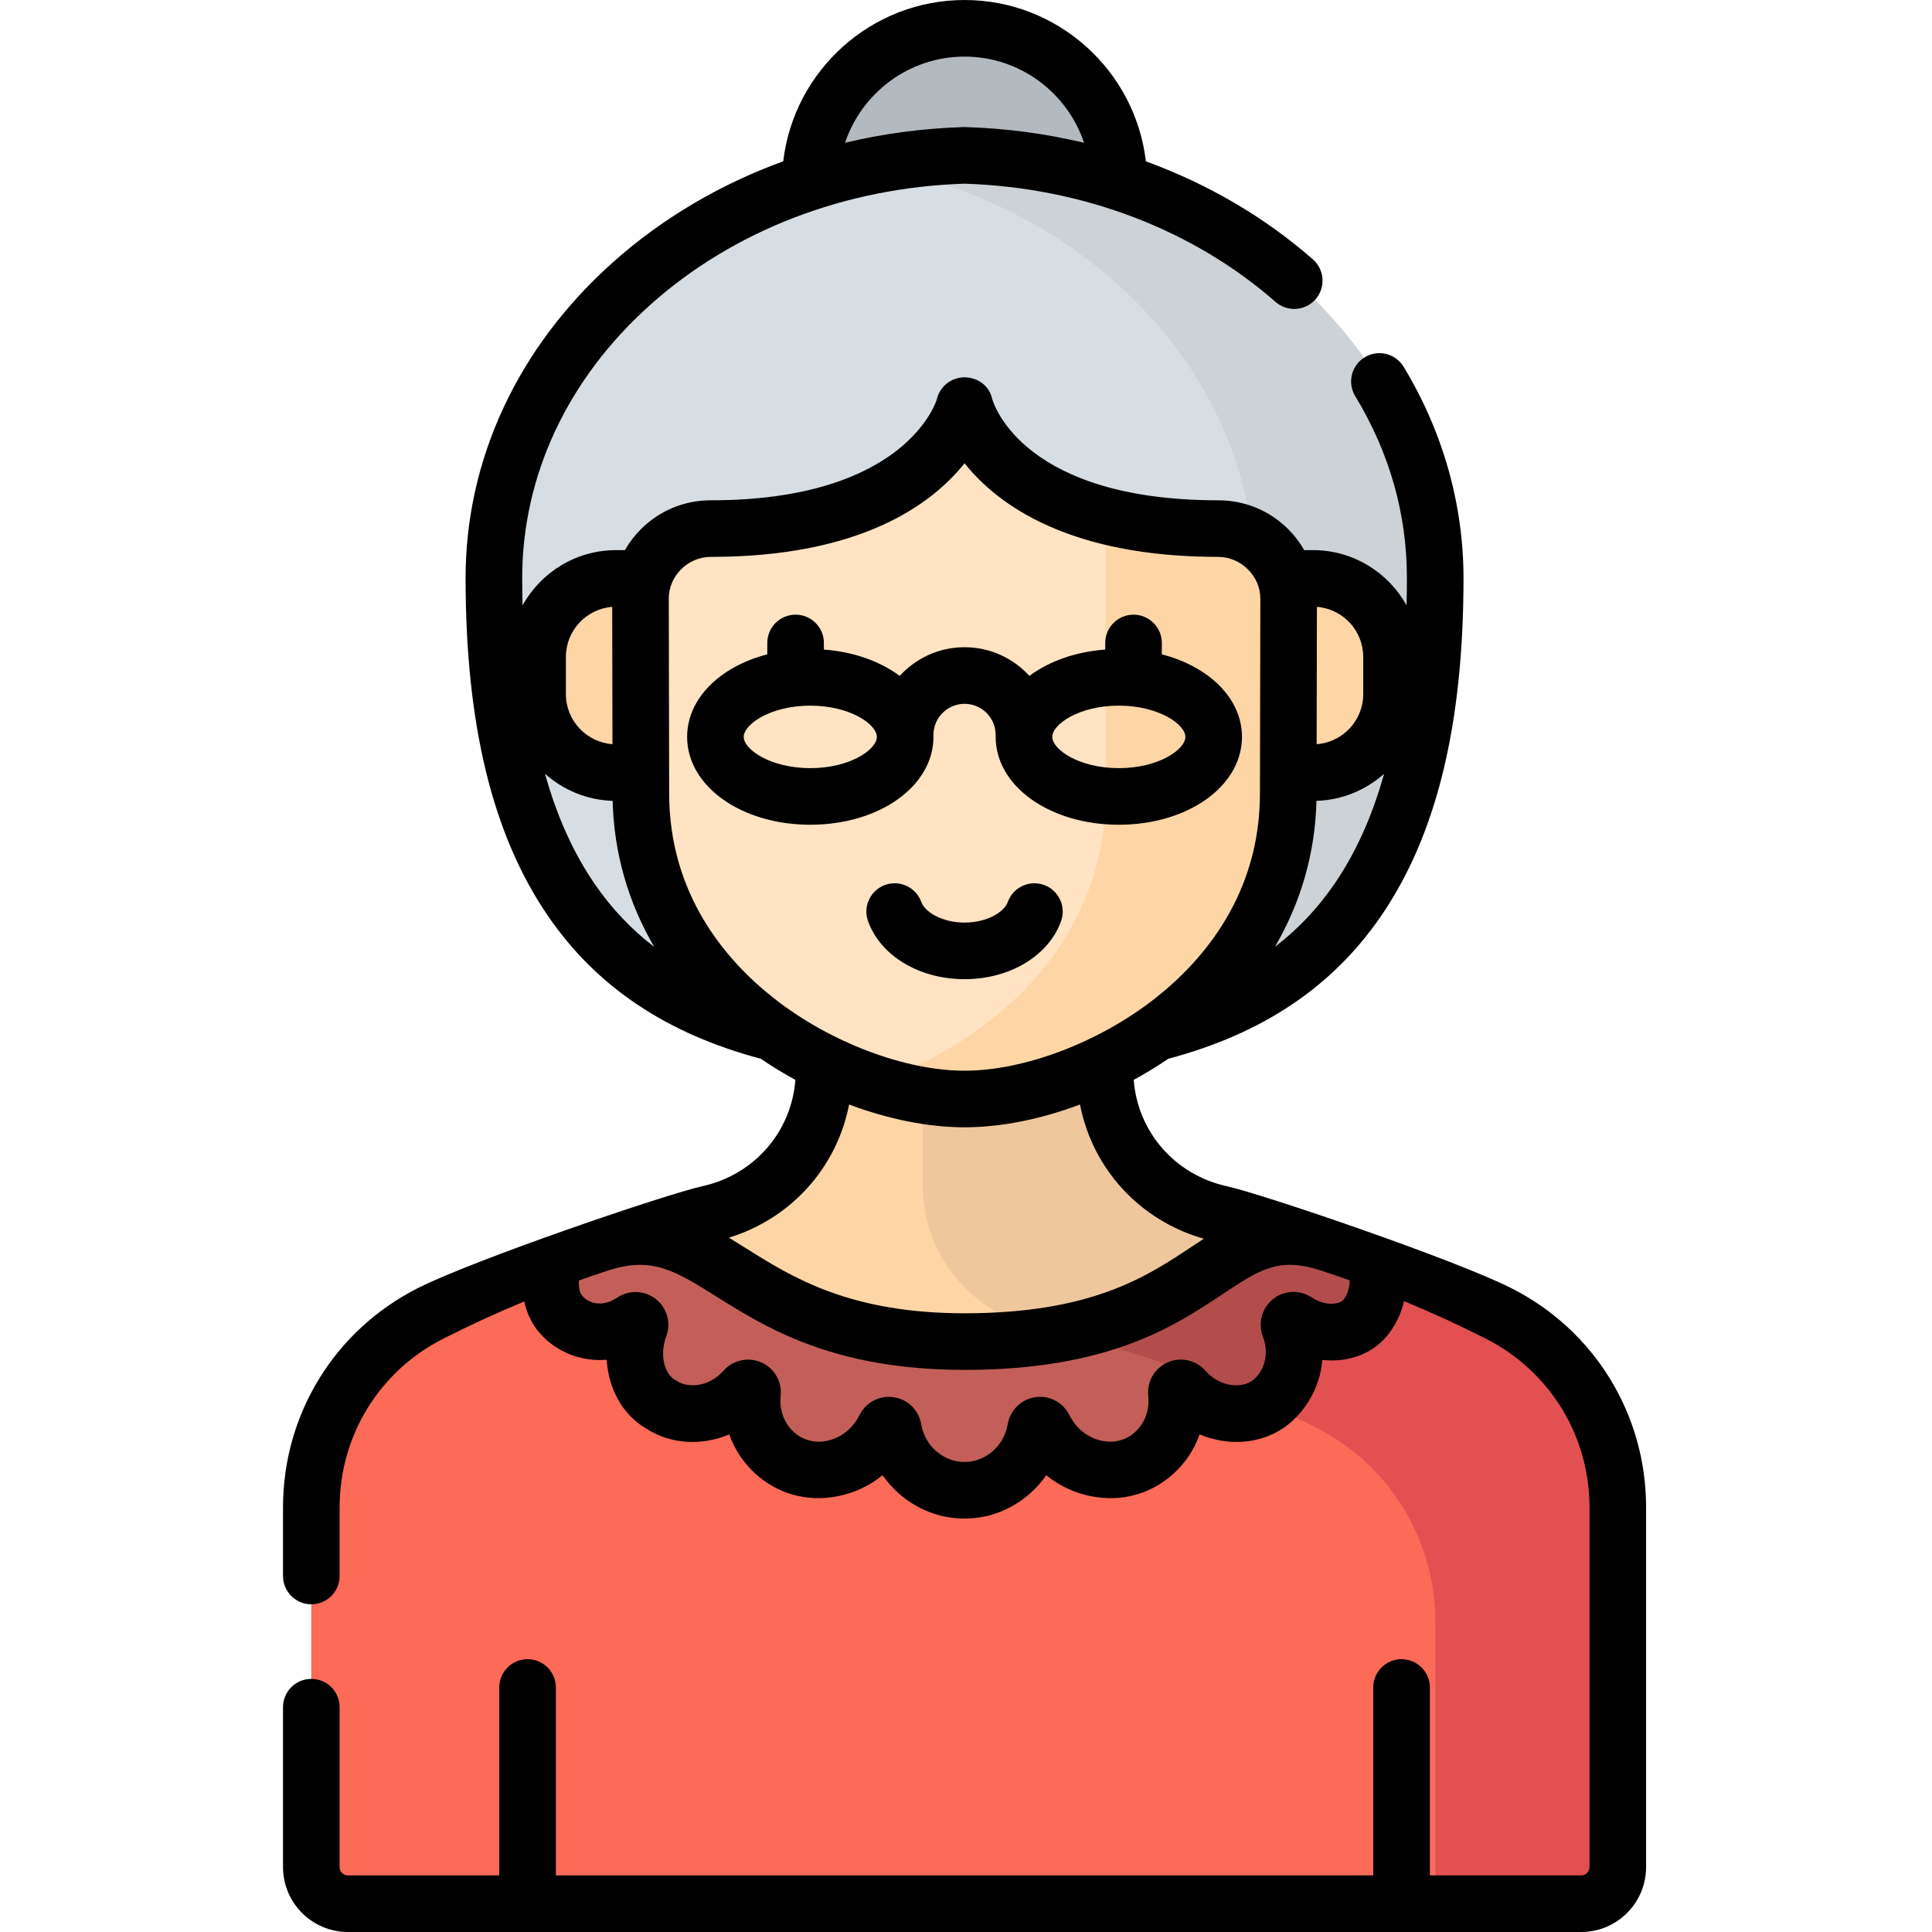 <svg height="512pt" viewBox="-75 0 512 512" width="512pt" xmlns="http://www.w3.org/2000/svg"><path d="m221.496 48.383c0 22.574-18.301 40.879-40.879 40.879-22.578 0-40.883-18.305-40.883-40.879 0-22.578 18.305-40.883 40.883-40.883 22.578 0 40.879 18.305 40.879 40.883zm0 0" fill="#b2b9bf"/><path d="m180.617 41.172c-69.293 2.094-124.727 51.434-124.727 112 0 106.004 55.434 125.367 124.727 126.152 69.293-.785 124.727-20.148 124.727-126.152 0-60.566-55.434-109.906-124.727-112zm0 0" fill="#d7dee3"/><path d="m180.617 41.172c-8.199.246-16.203 1.164-23.945 2.676 57.691 11.258 100.785 55.922 100.785 109.324 0 93.461-43.094 119.57-100.785 124.977 7.742.727 15.746 1.086 23.945 1.176 69.293-.785 124.727-20.148 124.727-126.152 0-60.566-55.434-109.906-124.727-112zm0 0" fill="#ccd2d6"/><g fill="#fed6a6"><path d="m322.211 348.105c-23.66-12.012-48.465-20.824-73.805-26.449-17.805-3.949-30.547-19.625-30.547-37.863v-33.398h-74.488v33.398c0 18.238-12.738 33.914-30.547 37.863-25.34 5.625-50.145 14.438-73.801 26.449-19.34 9.816-31.523 29.664-31.523 51.352v95.344c0 5.355 4.34 9.699 9.695 9.699h326.836c5.359 0 9.699-4.344 9.699-9.699v-95.344c0-21.688-12.184-41.535-31.52-51.352zm0 0"/><path d="m101.805 153.289h-13.543c-11.492 0-20.797 9.316-20.797 20.809v9.844c0 11.488 9.305 20.809 20.797 20.809h13.543zm0 0"/><path d="m259.43 153.289h13.543c11.492 0 20.797 9.316 20.797 20.809v9.844c0 11.488-9.305 20.809-20.797 20.809h-13.543zm0 0"/></g><path d="m247.875 140.082c-59.441 0-67.223-32.586-67.223-32.586h-.074s-7.781 32.586-67.219 32.586c-10.281 0-18.645 8.273-18.625 18.555.039 21.02.098 51.59.098 51.59 0 53.113 53.777 81.02 85.777 81.02h.008.008c32 0 85.777-27.906 85.777-81.02 0 0 .062-30.57.102-51.59.016-10.281-8.348-18.555-18.629-18.555zm0 0" fill="#ffe3c2"/><path d="m247.875 140.082c-11.863 0-21.66-1.301-29.758-3.379-.031 29.832-.066 73.523-.066 73.523 0 41.105-32.211 67.109-61.609 76.77 8.586 2.82 16.934 4.25 24.168 4.25h.008.008c32 0 85.777-27.906 85.777-81.02 0 0 .059-30.57.098-51.59.02-10.281-8.344-18.555-18.625-18.555zm0 0" fill="#fed6a6"/><path d="m322.211 348.105c-14.742-7.484-29.926-13.723-45.406-18.727-31.316-9.727-30.305 26.156-96.188 26.156-61.109 0-64.875-35.883-96.188-26.156-15.484 5.004-30.668 11.242-45.406 18.723-19.34 9.82-31.523 29.668-31.523 51.355v95.344c0 5.355 4.344 9.699 9.699 9.699h326.836c5.355 0 9.695-4.344 9.695-9.699v-95.344c0-21.688-12.184-41.535-31.52-51.352zm0 0" fill="#fc6a58"/><path d="m344.035 504.5c5.355 0 9.695-4.344 9.695-9.699v-95.344c0-21.688-12.184-41.535-31.52-51.352-14.742-7.484-29.926-13.723-45.406-18.727-26.59-8.258-29.883 16.363-70.602 23.98 23.203 5.645 45.914 13.973 67.652 25.008 19.34 9.816 31.523 29.668 31.523 51.355v74.777zm0 0" fill="#e35052"/><path d="m180.617 355.535c-61.109 0-64.875-35.879-96.188-26.156-4.164 1.344-8.305 2.785-12.422 4.312-2.027 5.746-1.203 11.543 1.781 14.766 3.918 4.504 11.516 6.586 18.977 1.645.969-.641 2.172.312 1.77 1.402-3.188 8.66-.258 17.422 5.641 20.676 5.832 3.926 15.496 3.488 22.195-3.973.77-.855 2.172-.23 2.051.914-1.059 9.973 5.277 17.703 12.719 19.746 7.582 2.289 17.684-1.059 22.344-10.512.52-1.055 2.043-.836 2.246.324 1.805 10.332 10.66 16.34 18.855 16.242 8.191.098 17.051-5.91 18.855-16.242.203-1.156 1.73-1.379 2.25-.324 4.656 9.453 14.758 12.801 22.34 10.516 7.441-2.043 13.777-9.777 12.723-19.75-.121-1.145 1.281-1.77 2.051-.91 6.699 7.461 16.359 7.895 22.195 3.973 5.547-3.977 8.973-12 5.68-20.699-.41-1.086.789-2.043 1.762-1.41 7.434 4.816 15.602 3.352 18.949-1.613 2.625-3.641 3.727-9.164 1.828-14.77-.027-.008-.051-.02-.074-.027-1.824-.676-5.973-2.145-6.215-2.23-2.039-.703-4.082-1.391-6.129-2.051-31.312-9.73-30.301 26.152-96.184 26.152zm0 0" fill="#c35f58"/><path d="m289.219 333.688c-.023-.008-.047-.016-.07-.027-.293-.105-.59-.215-.887-.324-1.371-.5-3.238-1.164-4.363-1.562-.438-.152-.875-.305-1.312-.457-1.922-.664-3.844-1.312-5.777-1.938 0 0-.004 0-.008 0-26.586-8.258-29.879 16.359-70.598 23.98 18.656 4.535 36.996 10.812 54.77 18.836.008-.004.02-.008.027-.016 5.547-3.977 8.973-11.996 5.68-20.699-.41-1.086.789-2.039 1.762-1.406 7.434 4.816 15.602 3.348 18.949-1.617 2.625-3.637 3.727-9.164 1.828-14.77zm0 0" fill="#b24d4b"/><path d="m248.406 321.656c-17.805-3.949-30.547-19.625-30.547-37.863v-2.129c-12.949 6.352-26.352 9.582-37.238 9.582 0 0-.004 0-.008 0 0 0-.004 0-.008 0-3.473 0-7.207-.328-11.098-.984v23.793c0 18.242 12.738 33.918 30.547 37.867 2.051.457 4.102.941 6.145 1.438 40.723-7.617 44.016-32.238 70.602-23.98-9.367-3.027-18.84-5.602-28.395-7.723zm0 0" fill="#efc79c"/><path d="m206.191 244.113c1.398-3.898-.625-8.195-4.523-9.594-3.898-1.398-8.191.625-9.594 4.523-.961 2.676-5.512 5.449-11.457 5.449-5.949 0-10.496-2.773-11.461-5.449-1.398-3.898-5.691-5.922-9.594-4.523-3.898 1.398-5.922 5.695-4.523 9.594 3.305 9.199 13.582 15.379 25.578 15.379 11.992 0 22.27-6.18 25.574-15.379zm0 0"/><path d="m172.375 195.285c0-.176-.004-.348-.008-.523h.008c0-4.547 3.695-8.242 8.242-8.242 4.543 0 8.242 3.695 8.242 8.242h.008c-.008.176-.008.348-.008.523 0 13.059 14.336 23.281 32.637 23.281 18.305 0 32.641-10.227 32.641-23.281 0-10.18-8.723-18.641-21.242-21.875v-3.016c0-4.141-3.359-7.5-7.5-7.5-4.145 0-7.5 3.359-7.5 7.5v1.746c-7.945.594-14.953 3.145-20.094 6.984-4.254-4.672-10.383-7.605-17.184-7.605-6.801 0-12.93 2.934-17.184 7.605-5.141-3.84-12.148-6.391-20.094-6.984v-1.746c0-4.141-3.355-7.5-7.5-7.5-4.145 0-7.5 3.359-7.5 7.5v3.016c-12.523 3.234-21.242 11.695-21.242 21.875 0 13.059 14.336 23.281 32.641 23.281 18.297 0 32.637-10.227 32.637-23.281zm49.121-8.281c10.605 0 17.641 4.984 17.641 8.281 0 3.301-7.035 8.281-17.641 8.281-10.602 0-17.637-4.98-17.637-8.281 0-3.297 7.035-8.281 17.637-8.281zm-81.762 16.562c-10.602 0-17.641-4.98-17.641-8.281 0-3.297 7.035-8.281 17.641-8.281s17.641 4.984 17.641 8.281c0 3.301-7.035 8.281-17.641 8.281zm0 0"/><path d="m325.602 341.418c-14.887-7.562-65.805-24.914-75.57-27.082-13.734-3.047-23.555-14.445-24.582-28.156 3.141-1.715 6.207-3.582 9.16-5.594 25.031-6.676 43.469-19.039 56.344-37.773 14.73-21.434 21.891-50.754 21.891-89.641 0-19.504-5.488-38.859-15.871-55.973-2.148-3.543-6.762-4.672-10.301-2.523-3.543 2.148-4.672 6.762-2.523 10.305 9.09 14.977 13.695 31.191 13.695 48.191 0 2.469-.031 4.891-.09 7.27-4.824-8.73-14.125-14.656-24.781-14.656h-2.344c-1.137-2-2.551-3.855-4.219-5.527-4.938-4.949-11.523-7.676-18.535-7.676-51.301 0-59.434-25.113-59.938-26.875-.738-3.457-3.816-5.711-7.355-5.711-3.473 0-6.488 2.383-7.297 5.758-.062.27-7.863 26.828-59.926 26.828-7.012 0-13.598 2.727-18.535 7.676-1.668 1.672-3.082 3.531-4.219 5.527h-2.344c-10.656 0-19.957 5.926-24.781 14.656-.059-2.379-.09-4.805-.09-7.27 0-27.082 12.031-52.773 33.883-72.34 22.031-19.73 51.621-31.148 83.344-32.156 31.227.996 60.492 12.121 82.422 31.34 3.117 2.73 7.855 2.418 10.586-.695 2.727-3.117 2.418-7.855-.699-10.586-12.832-11.246-27.867-20.012-44.258-25.977-2.801-24.027-23.312-42.758-48.051-42.758-24.734 0-45.246 18.727-48.051 42.746-16.836 6.125-32.238 15.211-45.301 26.91-25.07 22.453-38.879 52.109-38.879 83.516 0 38.887 7.16 68.211 21.891 89.641 12.875 18.734 31.316 31.098 56.344 37.773 2.953 2.012 6.02 3.879 9.16 5.594-1.027 13.711-10.844 25.109-24.582 28.156-9.762 2.168-60.645 19.504-75.57 27.082-21.977 11.156-35.629 33.395-35.629 58.043v18.191c0 4.145 3.355 7.5 7.5 7.5s7.5-3.355 7.5-7.5v-18.191c0-18.969 10.508-36.082 27.418-44.668 7.023-3.566 14.215-6.871 21.516-9.891.715 3.281 2.156 6.242 4.273 8.562 4.008 4.547 10.496 7.488 17.578 6.887.469 7.699 4.223 14.629 10.473 18.23 6.5 4.23 14.734 4.602 22.004 1.555 2.891 8.23 9.676 13.949 16.805 15.938 7.262 2.156 16.645.734 23.824-5.121 4.879 6.969 12.84 11.469 21.484 11.469h.422c8.645 0 16.605-4.504 21.484-11.469 7.184 5.859 16.562 7.281 23.828 5.121 7.129-1.988 13.914-7.707 16.805-15.938 7.367 3.09 15.734 2.664 22.273-1.73.062-.043.121-.086.184-.129 5.199-3.727 9.426-10.137 10.055-17.883 7.23.801 14.16-1.859 18.113-7.645 1.699-2.379 2.887-5.078 3.543-7.938 7.379 3.047 14.641 6.379 21.734 9.98 16.91 8.586 27.418 25.699 27.418 44.668v95.344c0 1.211-.988 2.195-2.199 2.195h-40.109v-49.801c0-4.141-3.359-7.5-7.5-7.5-4.145 0-7.5 3.359-7.5 7.5v49.801h-216.617v-49.801c0-4.145-3.355-7.5-7.5-7.5-4.145 0-7.5 3.355-7.5 7.5v49.801h-40.109c-1.215 0-2.199-.984-2.199-2.199v-42.379c0-4.141-3.355-7.5-7.5-7.5s-7.5 3.359-7.5 7.5v42.379c0 9.484 7.715 17.199 17.199 17.199h326.836c9.48 0 17.195-7.715 17.195-17.199v-95.344c0-24.645-13.652-46.887-35.629-58.039zm-144.984-326.418c14.699 0 27.238 9.59 31.668 22.84-10.164-2.43-20.703-3.84-31.441-4.164-.152-.008-.305-.008-.453 0-10.746.324-21.285 1.73-31.441 4.156 4.434-13.246 16.969-22.832 31.668-22.832zm93.379 145.828c6.855.523 12.273 6.273 12.273 13.27v9.844c0 7.016-5.457 12.781-12.344 13.273zm-.121 51.406c6.867-.219 13.125-2.891 17.918-7.176-3.148 11.309-7.539 21.02-13.203 29.262-4.402 6.406-9.629 11.934-15.734 16.621 6.898-11.781 10.688-24.906 11.02-38.707zm-198.91-38.137c0-6.996 5.418-12.746 12.273-13.27l.07 36.387c-6.891-.492-12.344-6.258-12.344-13.273zm7.676 60.219c-5.664-8.238-10.055-17.949-13.203-29.258 4.793 4.281 11.051 6.957 17.918 7.176.336 13.801 4.125 26.93 11.023 38.707-6.109-4.688-11.332-10.215-15.738-16.625zm47.695 30.426c-12.773-9.973-28.004-27.523-28.004-54.527 0 0-.098-51.574-.098-51.59-.012-5.969 5.027-11.043 11.125-11.043 39.531 0 58.445-13.766 67.258-24.812 8.809 11.047 27.723 24.812 67.254 24.812 5.98 0 11.141 5.074 11.129 11.043l-.102 51.602c0 26.992-15.227 44.547-28 54.516-14.793 11.547-34.527 19.008-50.289 19.008-15.75-.004-35.484-7.461-50.273-19.008zm19.684 27.961c10.363 3.891 20.941 6.043 30.602 6.043 9.656 0 20.23-2.152 30.59-6.043 3.273 16.945 15.758 30.723 32.809 35.574-1.129.73-2.254 1.48-3.387 2.23-11.754 7.809-26.379 17.523-60.02 17.523-30.426 0-45.562-9.484-57.727-17.105-1.586-.992-3.156-1.977-4.738-2.926 16.57-5.086 28.656-18.664 31.871-35.297zm131.289 51.363c-.047.066-.094.133-.137.199-.863 1.277-4.488 2.211-8.648-.484-3.168-2.055-7.262-1.844-10.191.516-2.926 2.359-3.996 6.309-2.668 9.84 1.988 5.254-.027 9.73-2.938 11.879-2.613 1.684-8.094 1.91-12.34-2.816-2.523-2.812-6.535-3.672-9.984-2.141-3.449 1.531-5.5 5.086-5.105 8.852.648 6.145-3.25 10.629-7.25 11.727-.062.016-.121.035-.18.051-4.352 1.32-10.574-.812-13.445-6.645-1.672-3.391-5.297-5.312-9.031-4.777-3.734.531-6.68 3.395-7.332 7.125-1.145 6.539-6.637 10.035-11.27 10.035-.066 0-.133 0-.203-.004-.066 0-.133.004-.199.004-4.633 0-10.125-3.496-11.266-10.035-.652-3.727-3.594-6.59-7.324-7.125-3.73-.539-7.363 1.383-9.039 4.777-2.875 5.832-9.098 7.965-13.449 6.648-.062-.02-.121-.035-.18-.055-4-1.098-7.898-5.582-7.246-11.727.395-3.758-1.652-7.312-5.102-8.848-3.445-1.535-7.461-.676-9.992 2.137-4.293 4.781-9.852 4.492-12.426 2.762-.184-.125-.371-.238-.562-.344-2.254-1.246-4.281-5.941-2.227-11.52 1.305-3.543.195-7.488-2.758-9.824-2.949-2.336-7.047-2.504-10.188-.422-4.465 2.953-7.867 1.188-9.18-.316-.051-.059-.105-.117-.16-.176-.551-.598-1.008-2.066-.875-4.02 2.738-.973 5.484-1.906 8.238-2.797 11.328-3.52 17.344.254 28.27 7.098 13.062 8.184 30.953 19.395 65.695 19.395 38.164 0 55.59-11.574 68.316-20.027 9.852-6.547 14.797-9.832 25.562-6.488 2.734.883 5.457 1.805 8.172 2.77.023 2.051-.617 3.75-1.359 4.777zm0 0"/></svg>